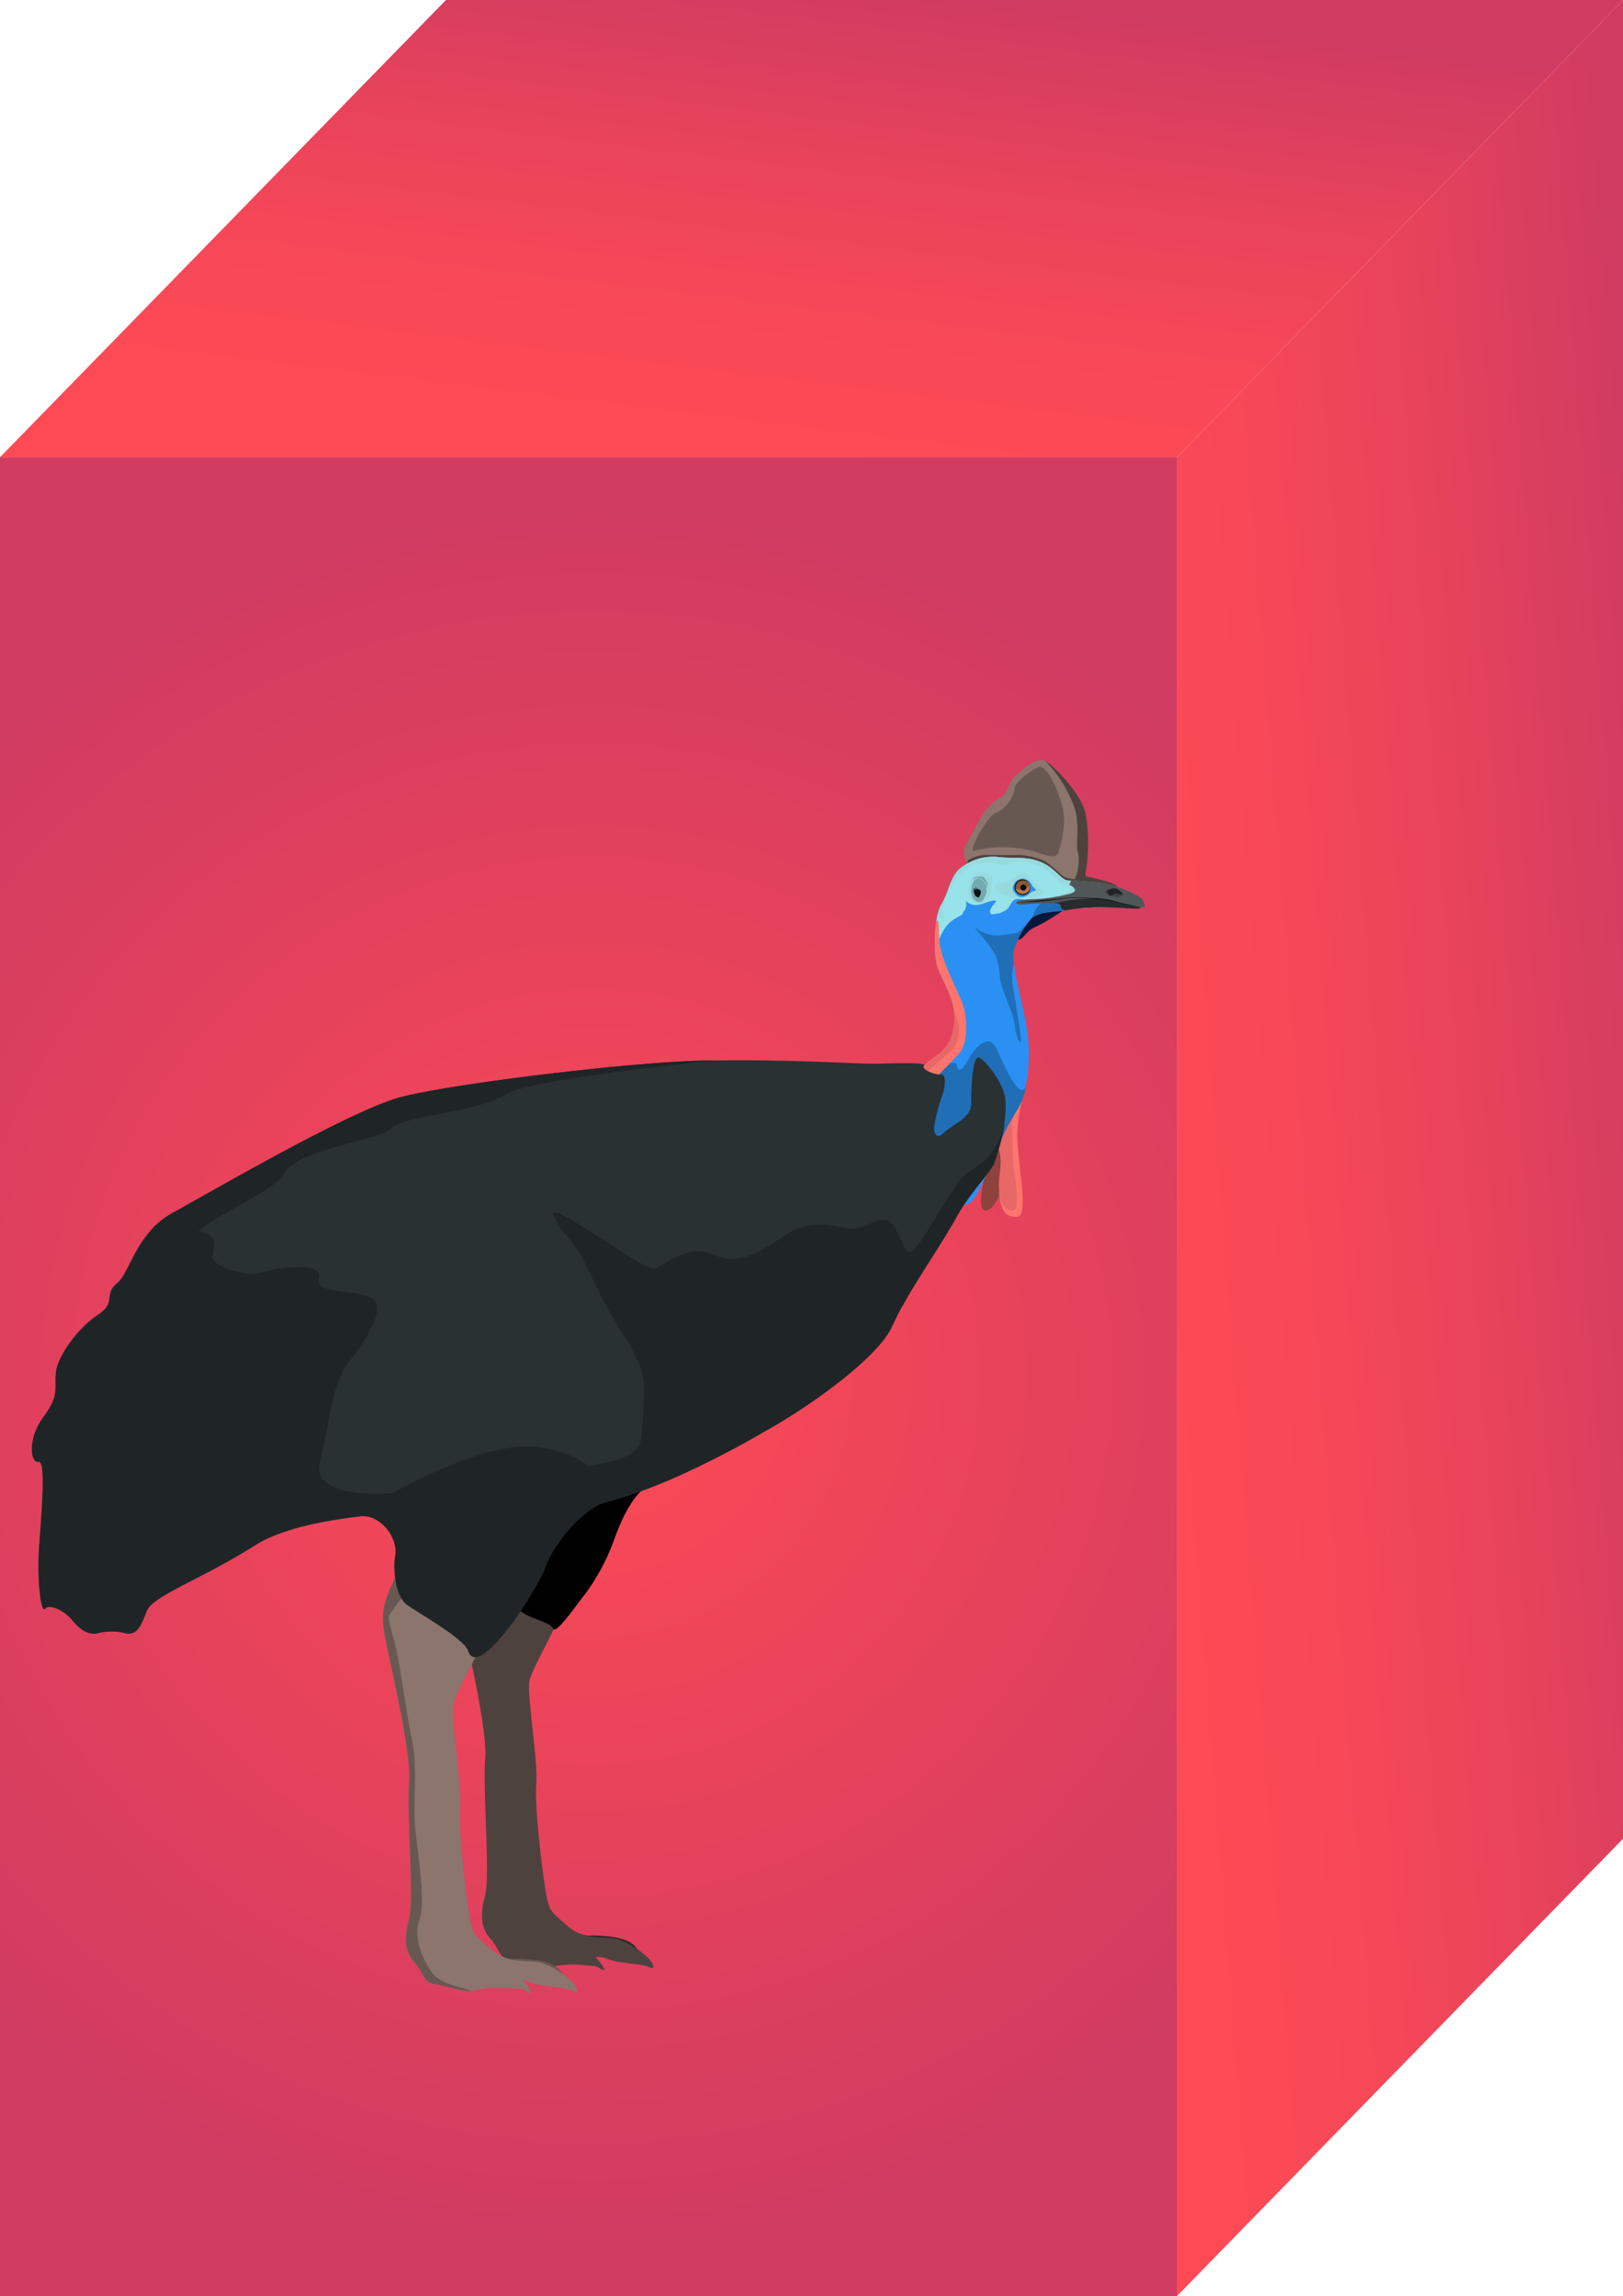 <svg id="Layer_1" data-name="Layer 1" xmlns="http://www.w3.org/2000/svg" xmlns:xlink="http://www.w3.org/1999/xlink" viewBox="0 0 174.18 246.36"><defs><style>.cls-1{fill:url(#radial-gradient);}.cls-2{fill:url(#linear-gradient);}.cls-3{fill:url(#linear-gradient-2);}.cls-4{fill:#342c29;}.cls-5{fill:#4e423e;}.cls-6{fill:#8b756d;}.cls-7{fill:#685852;}.cls-8{fill:#8e423e;}.cls-9{fill:#ff756d;}.cls-10{fill:#e86767;}.cls-11{fill:#04173c;}.cls-12{fill:#2b90f3;}.cls-13{fill:#98e2ea;}.cls-14{fill:#97dadd;}.cls-15{fill:#b77748;}.cls-16{fill:#895936;}.cls-17{fill:#1c1308;}.cls-18{fill:#060608;}.cls-19{fill:#206eb6;}.cls-20{fill:#515657;}.cls-21{fill:#292b2c;}.cls-22{fill:#151616;}.cls-23{fill:#72aab0;}.cls-24{fill:#0b1314;}.cls-25{fill:#395558;}.cls-26{fill:#3d4141;}.cls-27{fill:#212325;}.cls-28{fill:#293133;}.cls-29{fill:#1f2526;}</style><radialGradient id="radial-gradient" cx="43.69" cy="-438.69" r="91.52" gradientTransform="translate(-383.88 103.18) rotate(90) scale(1.02 1.02)" gradientUnits="userSpaceOnUse"><stop offset="0" stop-color="#fe4a55"/><stop offset="1" stop-color="#d03b61"/></radialGradient><linearGradient id="linear-gradient" x1="-103.53" y1="-435.6" x2="-52.38" y2="-429.33" gradientTransform="translate(-345.26 101.53) rotate(90)" gradientUnits="userSpaceOnUse"><stop offset="0" stop-color="#d03b61"/><stop offset="0.36" stop-color="#e7435b"/><stop offset="0.72" stop-color="#f84857"/><stop offset="1" stop-color="#fe4a55"/></linearGradient><linearGradient id="linear-gradient-2" x1="19.28" y1="-525.82" x2="23.95" y2="-466.22" xlink:href="#linear-gradient"/></defs><title>cassowary-square</title><rect class="cls-1" y="49.06" width="126.32" height="197.3"/><polygon class="cls-2" points="47.86 0 0 49.06 126.32 49.06 174.18 0 47.86 0"/><polygon class="cls-3" points="174.18 0 126.32 49.06 126.32 246.36 174.18 197.3 174.18 0"/><path class="cls-4" d="M60.74,206.56a3.47,3.47,0,0,0,2.86,1.12c1.91,0,3.79.3,4.5,1.1a6.17,6.17,0,0,1,.87,1.15c.27.4-.23.21-.68-.12a4.14,4.14,0,0,0-1.08-.15,26.79,26.79,0,0,0-3-.12c-1.47,0-4.64.74-4.77,0S60.1,206.08,60.74,206.56Z"/><path class="cls-5" d="M52,158.87c-1.48,1.12,0,5-1.1,7.31S49,170,49.34,172.31s3,12.89,2.73,16.33.55,12.67,0,14.72-.51,3.51.62,4.73c.73.79,1,2.15,2,2.27,1.38.18,2.4.62,3.41.72,1.83.18,5.33-1.58,6.91-.95s3.76.52,4.6.93.49-.37.05-.86a8.82,8.82,0,0,0-3.51-2.16c-1.28-.26-3.51.18-5.26-1.4s-1.9-1.46-2.25-3.26-1.29-9.3-1.09-11.93-1-9.47-.74-11,3-5.7,3.5-8a10,10,0,0,1,4.82-6.13C67.42,165,54.19,157.18,52,158.87Z"/><path d="M46.56,160c2.79.65,3.57,2.5,4.11,4.23s-1.61,8.5,1.55,7.55c1.75-.52,2.76.56,4.14,1.42,1,.59,2.7.89,3,1.55s2.37-2.35,3.44-3.72a22.84,22.84,0,0,0,3-5.53c.95-2.67,2.07-5,3.78-6.16s1-6.55-5.74-6.64S44.92,159.64,46.56,160Z"/><path class="cls-5" d="M59.44,208.92c1.91,0,3.79.3,4.5,1.1a6.22,6.22,0,0,1,.87,1.15c.27.4-.23.21-.68-.12a4.17,4.17,0,0,0-1.08-.15,12.3,12.3,0,0,0-3.12,0C58.47,211.11,57.61,208.91,59.44,208.92Z"/><path class="cls-6" d="M103.94,92.74a1.89,1.89,0,0,1-.21-2.25c.65-1,1.8-3.85,3.19-4.61s1.06-1.38,1.73-2.23,2.64-2.6,3.62-1.92,3.86,3.55,4.24,5.79a19.58,19.58,0,0,1,0,6c-.2.75.13.53.85.73s2.33.48,2.61,1.09-3.26,1-4.31.63-8.28-.51-9.76-1.49S104.23,93.23,103.94,92.74Z"/><path class="cls-5" d="M120,95.3c-.28-.6-1.9-.89-2.61-1.09s-1.05,0-.85-.73a19.58,19.58,0,0,0,0-6c-.39-2.23-3.27-5.11-4.24-5.79l-.11-.06a14.66,14.66,0,0,1,3.15,5.08c.58,2.15.08,3.78.32,4.68.34,1.29-.09,4.09-2,4.22a11.47,11.47,0,0,1,2,.29C116.7,96.32,120.24,95.9,120,95.3Z"/><path class="cls-7" d="M111.35,82.35c-.74.4-2.4,1.5-2.46,2.3a3.56,3.56,0,0,1-2,2.57c-1,.33-3,4.23-2.39,4.06a13,13,0,0,1,6.53.08c.95.35,2.36.86,2.53.16a11,11,0,0,0,.63-3.93C114,85.65,112.4,81.78,111.35,82.35Z"/><path class="cls-5" d="M120,95.3a1,1,0,0,0-.41-.39,23.88,23.88,0,0,0-3.78-.58,3.87,3.87,0,0,1-1.61-.24c-.3-.18-1.15-1.07-2-1.65a7.21,7.21,0,0,0-3.47-.69h-3.11c-.54,0-2,.46-1.78.77l.14.22c.29.49.46.72,1.95,1.69s8.7,1.09,9.76,1.49S120.24,95.9,120,95.3Z"/><path class="cls-8" d="M106.19,124c-.36,1.42-1.39,5.36-.66,5.82s1.84-1.24,2-2.64-.07-4.7-.44-5.27S106.45,123,106.19,124Z"/><path class="cls-9" d="M109.82,117.59a17.28,17.28,0,0,0-.66,4.35c.07,1.3.27,3.34.42,4.47s.47,4.21-.42,4.17-1.58-.1-1.87-2.1.62-4.22-.3-5.62c-.78-1.19.23-2.06.84-3.33S110,116.85,109.82,117.59Z"/><path class="cls-10" d="M108.59,120.93c-.16-.72.79-1.72,0-2.6a5.82,5.82,0,0,0-.81,1.21c-.6,1.27-1.61,2.14-.84,3.33s.34,2.58.25,4.13a7.48,7.48,0,0,0,.3,2c.24.76,1.28,1.22,1.54.61a6.44,6.44,0,0,0,0-2.47c-.07-.63-.26-1.83-.34-3.06S108.73,121.56,108.59,120.93Z"/><path class="cls-11" d="M114.3,97.52a19,19,0,0,1-3.31,2c-1,.47-1.21,1.46-1.88,1.27a.94.94,0,0,1-.42-1.68c.72-.81.49-1.27,1.87-1.59S114.89,97.05,114.3,97.52Z"/><path class="cls-12" d="M122.23,96.23a11.86,11.86,0,0,0-4.16-1.48c-1.45-.18-2.9-.21-3.54-.28s-1.41-1.41-2.92-2-2.61-.32-4.39-.49a5.45,5.45,0,0,0-3.9,1c-1.33.77-1.42,2.65-2.34,4.16-.79,1.32-.67,4.66-.59,5.51.17,1.78.9,2.32,1.66,4.49s.36,4.82-1.33,6-8.45,6.42-5.07,10.53,7.36,6.78,8.72,5.14,3.2-7.57,4.6-9.45,1.68-6.07,1.29-8.66-1.8-7.55-1.49-8.72a9,9,0,0,1,2-3.51c1-.75,2.59-.58,3.56-.82a20.74,20.74,0,0,1,4.26-.32c1.26,0,3.29.18,3.59.13s.28-.16.42-.14.26.08.25-.13A1.44,1.44,0,0,0,122.23,96.23Z"/><path class="cls-13" d="M121.15,97.45a5.8,5.8,0,0,0,.63-1.5,12.62,12.62,0,0,0-3.7-1.21c-1.45-.18-2.9-.21-3.54-.28s-1.41-1.41-2.92-2-2.61-.32-4.39-.49a5.45,5.45,0,0,0-3.9,1c-1.33.77-1.42,2.65-2.34,4.16-.79,1.32-.67,4.66-.59,5.51v.08c.2-2.76,1.8-4.75,3.53-4.37a5.89,5.89,0,0,0,4-.68c.63-.37.52-1.37,1.58-1.19.83.14,4-.1,6.35,1a26.08,26.08,0,0,1,2.75-.1C119.35,97.36,120.38,97.42,121.15,97.45Z"/><path class="cls-14" d="M111.59,95.28a4.87,4.87,0,0,1-.85-.83c-.38-.46-.54-.84-1.13-.72s-1.1.91-2,1-1,.49-.59.92a4.83,4.83,0,0,0,2.52.7,5.47,5.47,0,0,0,2.22-.28C112.26,95.78,111.79,95.44,111.59,95.28Z"/><path class="cls-14" d="M114.54,94.47c-.65-.06-1.41-1.41-2.92-2s-2.61-.32-4.39-.49a5.45,5.45,0,0,0-3.9,1c-1,.6-1.33,1.88-1.83,3.13.13-.32.35-.69.43-.88a5.93,5.93,0,0,1,2.73-2.54,5.61,5.61,0,0,1,2.93.13c.54.07.55-.3,1.47-.35a6,6,0,0,1,3.31.93c.62.57,1,.68,1.37,1.32.09.14.78.18,1.1.36s.53-.18.74-.5Z"/><path class="cls-12" d="M111.14,95.38a1.1,1.1,0,0,1-.38-.39,1.23,1.23,0,0,0-.72-.67,1.08,1.08,0,0,0-1.11.36c-.19.32-.38.66-.11,1s.4.63,1,.56.91-.68,1.07-.62S111.25,95.49,111.14,95.38Z"/><path class="cls-15" d="M110.55,95a.8.8,0,0,1-.58,1,.79.79,0,1,1-.4-1.53A.8.8,0,0,1,110.55,95Z"/><path class="cls-16" d="M108.94,95.2c.17.34,1.19.42,1.59-.24a.81.81,0,0,0-1-.48A.83.83,0,0,0,108.94,95.2Z"/><path class="cls-17" d="M110.55,95a.86.86,0,0,1-.07.63.77.77,0,0,1-.21.25.82.82,0,0,1-.3.14.93.93,0,0,1-.65-.09.88.88,0,0,1-.26-.21.77.77,0,0,1-.15-.29.83.83,0,0,1,.09-.65.88.88,0,0,1,.53-.4.89.89,0,0,1,.34,0,.84.84,0,0,1,.55.34A.93.93,0,0,1,110.55,95Zm0,0a.69.69,0,0,0-.39-.45.9.9,0,0,0-.29-.07.84.84,0,0,0-.29,0,.77.77,0,0,0-.46.34.75.75,0,0,0-.1.57.68.68,0,0,0,.36.45.82.82,0,0,0,.58.06.81.81,0,0,0,.47-.33A.74.74,0,0,0,110.52,95Z"/><path class="cls-18" d="M110.12,95.16a.32.32,0,0,1-.24.39.29.29,0,0,1-.35-.25.3.3,0,0,1,.59-.15Z"/><path class="cls-14" d="M114.82,95c.14.1.3.35-.11.63a7.79,7.79,0,0,1-2,.7,9.67,9.67,0,0,0,2.7-.32c.54-.3.91-.14.58-.61S114.67,94.92,114.82,95Z"/><path class="cls-19" d="M114.43,97.64c-.09-.45-.84-.84-1.4-.85-.4,0-.75.11-1.15.14s-.53.45-.71.63-.11.52-.69,1.21a2.47,2.47,0,0,1,.31-.29c1-.75,2.59-.58,3.56-.82Z"/><path class="cls-20" d="M122.86,97.2a1.44,1.44,0,0,0-.62-1,11.86,11.86,0,0,0-4.16-1.48c-1.16-.14-2.31-.19-3.06-.24-.24.08-.06.2-.21.36s.27.16.48.48,0,.45-.62.62a19.31,19.31,0,0,1-3.4.53c-.91,0-2.21.14-2.21.37s.48.22.75.22a27,27,0,0,1,3.77-.12c.38.13.14.65.64.74l.11,0a20.74,20.74,0,0,1,4.26-.32c1.26,0,3.29.18,3.59.13s.28-.16.42-.14S122.87,97.41,122.86,97.2Z"/><path class="cls-21" d="M121.56,97.15c-.49-.12-1.58-.27-2.12-.46a5.24,5.24,0,0,0-1.66-.3,18.31,18.31,0,0,0-3.46.28,8.24,8.24,0,0,1-1.3.22,2.26,2.26,0,0,1,.57.05c.38.13.14.65.64.74l.11,0a20.74,20.74,0,0,1,4.26-.32c1.26,0,3.29.18,3.59.13a1,1,0,0,0,.25-.1Z"/><path class="cls-22" d="M122.45,97.36s-.07,0-.1,0l-.61-.16-.82-.19c-.55-.12-1.09-.26-1.63-.4a12.73,12.73,0,0,0-1.67-.25c-.56,0-1.12-.08-1.68-.08h-.42l-.42,0-.84.09-1.67.15c-1.12.09-2.23.19-3.34.32h0l1.68-.08c.56,0,1.12-.07,1.68-.13s1.11-.14,1.67-.2l.83-.09.42,0h.42c.56,0,1.12.05,1.67.11a14.76,14.76,0,0,1,1.65.26l.82.19.82.17.83.15.61.12s.07,0,.09,0Z"/><path class="cls-19" d="M104.83,99.64c-.74-.49,1,1.09,2,2.84a7.49,7.49,0,0,1,.47,2.46c.57,2.44,1.42,3.54,1.62,5.17s.69,2.13.64,1.28-.69-4.53-.89-5.71a6.73,6.73,0,0,1,.13-2.25,4.43,4.43,0,0,1,0-1.45,11,11,0,0,1,1.56-3.05c-1.5,1.72-1.43,1.1-2.62,1.37A3.61,3.61,0,0,1,104.83,99.64Z"/><path class="cls-14" d="M104.42,93.92a2,2,0,0,0-.38,1c0,.34-.32,1.29.19,1.62s1,.73,1.54.09.67-.87.65-1.4.25-1-.12-1.33A1.74,1.74,0,0,0,104.42,93.92Z"/><path class="cls-23" d="M104.53,94.51a2,2,0,0,0-.2,1.68c.3.67,1,.82,1.24.28s.37-.64.27-1.23-.59-1-.79-1S104.6,94.35,104.53,94.51Z"/><path class="cls-24" d="M104.67,95.43c-.15.05-.18.14-.11.44s.45.55.55.32a1,1,0,0,0,.16-.46C105.23,95.37,104.88,95.36,104.67,95.43Z"/><path class="cls-23" d="M104.42,94.39a.73.73,0,0,1,.85-.11c.32.22.54.47.54.67s.14.4.13.22.12-.4-.09-.67-.17-.42-.48-.44-.69,0-.83.13S104.33,94.47,104.42,94.39Z"/><path class="cls-25" d="M104.53,95.88c0-.09-.1-.28,0-.38s.08-.14.22-.14.27-.06.16-.07a.53.53,0,0,0-.34,0c-.07.06-.12,0-.12.25S104.55,96,104.53,95.88Z"/><path class="cls-26" d="M120.51,96.09a.92.92,0,0,0-.32-.49c-.17-.09-.31-.28-.58-.27a1,1,0,0,0-.66.2c-.11.13-.14.49.14.56a2.08,2.08,0,0,0,.91.12C120.26,96.14,120.54,96.17,120.51,96.09Z"/><path class="cls-27" d="M120.19,95.6c-.17-.09-.31-.28-.58-.27a1,1,0,0,0-.66.2c-.11.13-.14.49.14.56l.07,0c.08,0,.25-.11.5-.18s.84.16.79,0A.72.72,0,0,0,120.19,95.6Z"/><path class="cls-27" d="M118.83,95.84c0-.08,0-.28.05-.33a.68.68,0,0,1,.37-.17,1.42,1.42,0,0,1,.54,0c.16.05.09,0,0,0s-.23,0-.31,0a.54.54,0,0,0-.23,0,1.67,1.67,0,0,1-.27.06.25.25,0,0,0-.19.13.6.6,0,0,0-.06.27C118.8,95.8,118.83,95.89,118.83,95.84Z"/><path class="cls-26" d="M119.59,96.27a1.26,1.26,0,0,0,.38,0,2,2,0,0,1,.36-.07c.11,0,.2,0,.09,0a.52.52,0,0,0-.24,0,.86.86,0,0,1-.27,0C119.79,96.3,119.42,96.26,119.59,96.27Z"/><path class="cls-12" d="M103.67,96.7a1.33,1.33,0,0,1-.16,1c-.23.23-.12.47-.64.66-.93.35,1.23.8,2.12.66,1.45-.23,2.68-1.16,2-1-.49.13-.85.16-.7-.39s.93-1,.43-1-1.24.42-1.79.46C103.9,97.24,103.58,96.43,103.67,96.7Z"/><path class="cls-14" d="M101,97.1a3.31,3.31,0,0,0-.32.81.46.46,0,0,0,.21.52c.37.28.38.15.29-.41a4.09,4.09,0,0,1,.29-1.87A7.15,7.15,0,0,1,101,97.1Z"/><path class="cls-19" d="M109,119.36a7.44,7.44,0,0,0,1.12-2.86c-.67,1.83-2.51-2.53-3.14-3.91-.87-1.91-2.39-.09-3,1s-1.09,1.67-1.29.71-3.06,1.14-3.06,1.14-1.36,1.85-2.89,4.41,2.21,5.36,5.93,5.74a5.66,5.66,0,0,0,4.21-1.91A25,25,0,0,1,109,119.36Z"/><path class="cls-9" d="M103.21,107.44c-.58-1.29-1.67-3.65-1.88-4.39a7.69,7.69,0,0,1-.49-1.8c-.07-.82-.07-1.74-.11-2.17s-.24-.37-.28-.06a19.17,19.17,0,0,0-.06,3.6c.17,1.78.9,2.32,1.66,4.49s.36,4.82-1.33,6c-1.23.88-5.14,3.88-5.88,7,2.49-1,7-5.93,8.08-7.06S103.79,108.73,103.21,107.44Z"/><path class="cls-10" d="M102.87,110.09c0-.32-.33-1.22-.62-2.33.47,2,0,4.28-1.53,5.38a24.52,24.52,0,0,0-3.09,2.63,1.57,1.57,0,0,0,.23.31c.22.16,2.77-2,4-3.12A3,3,0,0,0,102.87,110.09Z"/><path class="cls-28" d="M101.23,121.61c1-1,3-1.61,3-3.17s.09-5.61,1-4.9,2.69,3,2.69,4.79c0,1.94-.12,3-1.25,6.45-.31.93-2.63,3.24-4.07,5.81-2.17,3.87-5.35,8.19-6.92,11.75-1.45,3.29-8.75,8.55-13.57,11.22s-15.59,9-25,8.62-24.09,0-29.72,3.61-11,5.4-11.65,7.1-1.07,2.67-2.41,2.31a6.08,6.08,0,0,0-2.95.07c-.8.11-1.61-.25-2.59-1.41s-2.5-1.78-2.94-1.25-.89-3.12-.62-6.86.73-9.08-.08-8.9-1.26-2.4.53-4.81,1.16-3,1.34-4.81,2.41-4.81,4.46-6.14.62-2.23,2.05-3.38,2.05-5.43,6-7.57S37.8,119,43.16,117.68s20.89-3.25,29.18-3.74,19.61.2,21.2.2,5.57-.21,5.68.15c0,0,0,0-.07.07-.33.38,1.19,1,1.84.93s.41,1.5.14,2.24a16.32,16.32,0,0,0-.88,3.49C100.27,122.11,100.84,122,101.23,121.61Z"/><path class="cls-29" d="M37.36,146.26c2.14-2.76,4.55-6.5,2.05-7.21s-5.62-.27-5.18-2S29.5,136,28,136.56s-5.27-.71-5.18-1.69.8-2.31-1.52-2.76-3.39,1.34-2.23-1a11.89,11.89,0,0,1,3-2.93c-1.5.84-2.72,1.53-3.49,2-3.93,2.14-4.55,6.41-6,7.57s0,2-2.05,3.38S6.21,145.46,6,147.24s.45,2.4-1.34,4.81-1.34,5-.53,4.81.35,5.16.08,8.9.18,7.39.62,6.86,2,.09,2.94,1.25,1.78,1.51,2.59,1.41a6.08,6.08,0,0,1,2.95-.07c1.34.36,1.78-.62,2.41-2.31s6-3.49,11.65-7.1a15.61,15.61,0,0,1,4-1.69c.3-1.38,1.2-2.86,2.24-5.19C35.3,155.07,35.21,149,37.36,146.26Z"/><path class="cls-29" d="M59.49,130.59c1.25,2.58,1.87,1.69,4.28,7s5.35,7.83,5.35,11.4-.72,9.35-.94,11.22h0a88.14,88.14,0,0,0,14-6.68c4.82-2.67,12.12-7.92,13.57-11.22A48.13,48.13,0,0,1,99,136.46a13,13,0,0,1-2.24-3.2c-1-2.32-1.34-3-3.75-1.78s-4.91-1.51-8.75,1.07-5.44,3.07-7.85,2-4.91,1-6.07,1.54-12.14-8.1-10.89-5.52"/><path class="cls-29" d="M76.89,113.78c-1.57,0-3.11.07-4.55.16-8.29.49-23.83,2.4-29.18,3.74S22.45,128,18.53,130.15a8.62,8.62,0,0,0-2.21,1.73c.21,3.12,1.4,4.95,2.48,3,2.41-4.36,10.08-6.32,11.69-9s10.08-3.39,11.51-4.82,9-1.6,12.4-3.68C56.55,116.08,68.44,114.65,76.89,113.78Z"/><path class="cls-29" d="M106.71,124.78a25.21,25.21,0,0,0,1.12-4.18c-1,3.72-2.78,4.34-4.06,5.28-1.95,1.43-5.57,9.78-6.5,8.28-.46-.75-.66,4.33-.43,6,1.68-3.05,4.07-6.44,5.8-9.53C104.08,128,106.4,125.71,106.71,124.78Z"/><path class="cls-29" d="M68.83,154.34c-.55,3-5.68,2.42-9.44,4s-10.7,1.47-16.86,1.87-8.59-.87-8.26-3.23c.31-2.2-7.93,5.31-7.34,9.08l.48-.3c5.62-3.61,20.28-4,29.72-3.61,8,.34,16.88-4.13,22.36-7.14C77.45,153.52,69,153.35,68.83,154.34Z"/><path class="cls-7" d="M52.67,209.18a3.28,3.28,0,0,0,2.78,1c1.91,0,3.79.3,4.5,1.1a6.21,6.21,0,0,1,.87,1.15c.27.4-.23.21-.68-.12a4.18,4.18,0,0,0-1.08-.15,26.78,26.78,0,0,0-3-.12c-1.47,0-4.64.73-4.77,0S52,208.7,52.67,209.18Z"/><path class="cls-6" d="M43.79,161.4c-1.48,1.12,0,5-1.1,7.31s-1.86,3.79-1.52,6.13,3,12.89,2.73,16.33.55,12.67,0,14.72-.51,3.51.62,4.73c.73.79,1,2.15,2,2.27,1.38.18,2.4.62,3.4.72,1.83.18,5.33-1.58,6.91-.95s3.76.52,4.6.93.49-.37.05-.86a8.82,8.82,0,0,0-3.51-2.16c-1.28-.26-3.51.18-5.26-1.4s-1.9-1.46-2.25-3.26-1.29-9.3-1.09-11.93-1-9.47-.74-11,3-5.7,3.5-8a10,10,0,0,1,4.82-6.13C59.24,167.5,46,159.71,43.79,161.4Z"/><path class="cls-7" d="M46.41,211.72c-1-1.35-2.14-3.87-1.4-5.74s-.27-7.68-.47-10,.27-6.68-.31-9.22-1.29-8.44-2-11-.62-2.23,0-3.07a6.35,6.35,0,0,1,3.26-2.78c.4-.14.37-2.28-2.63-1.61a3.48,3.48,0,0,1-.16.4c-1.12,2.33-1.86,3.79-1.52,6.13s3,12.89,2.73,16.33.55,12.67,0,14.72-.51,3.51.62,4.73c.73.79,1,2.15,2,2.27,1.38.18,2.4.62,3.4.72a3.64,3.64,0,0,0,.66,0C49.22,213.21,47.17,212.74,46.41,211.72Z"/><path class="cls-29" d="M38.88,162.68c2.2,0,3.88,2.52,3.52,4.3-.2,1-.11,4.19,1.27,5.21,1,.75,6.13,3.61,6.56,4.94,1.08,3.34,7.41-6.41,8.36-9.08s4.29-6.36,6.43-6.85-1.69-5.86-8.39-6S37.21,162.71,38.88,162.68Z"/><path class="cls-6" d="M51.62,211.39c1.91,0,3.79.3,4.5,1.1a6.18,6.18,0,0,1,.87,1.15c.27.4-.23.21-.68-.12a4.15,4.15,0,0,0-1.08-.15,20.48,20.48,0,0,0-3.49,0c-1.46.2-3-.45-3.14-1.18S49.78,211.38,51.62,211.39Z"/></svg>